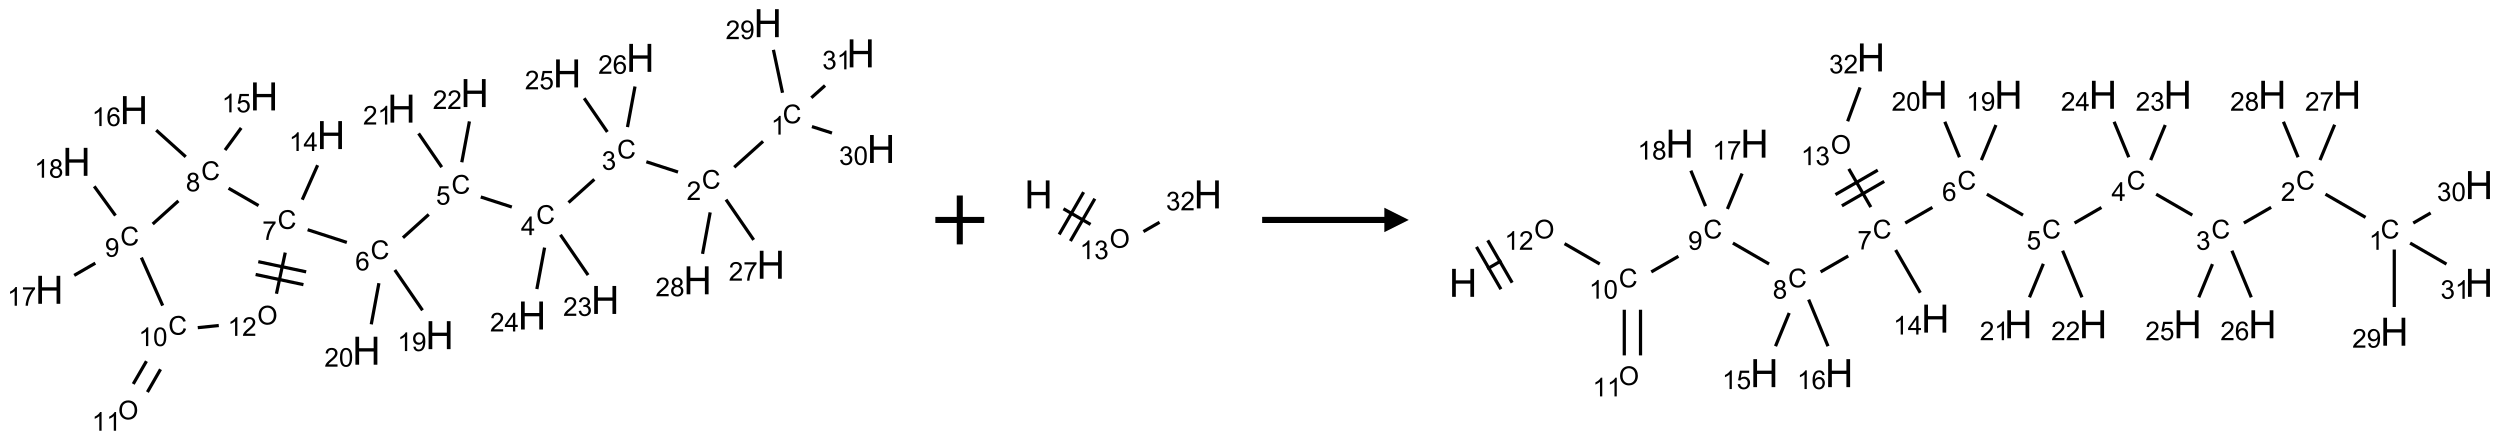 <?xml version="1.0" encoding="UTF-8"?>
<svg xmlns="http://www.w3.org/2000/svg" xmlns:xlink="http://www.w3.org/1999/xlink" width="1023" height="180" viewBox="0 0 1023 180">
<defs>
<g>
<g id="glyph-0-0">
<path d="M 1.332 0 L 1.332 -6.668 L 6.668 -6.668 L 6.668 0 Z M 1.5 -0.168 L 6.5 -0.168 L 6.5 -6.5 L 1.5 -6.5 Z M 1.5 -0.168 "/>
</g>
<g id="glyph-0-1">
<path d="M 6.27 -2.676 L 7.281 -2.422 C 7.07 -1.594 6.688 -0.961 6.137 -0.523 C 5.586 -0.086 4.914 0.129 4.121 0.129 C 3.297 0.129 2.629 -0.039 2.113 -0.371 C 1.598 -0.707 1.203 -1.191 0.934 -1.828 C 0.664 -2.465 0.531 -3.145 0.531 -3.875 C 0.531 -4.672 0.684 -5.363 0.988 -5.957 C 1.293 -6.547 1.723 -6.996 2.285 -7.305 C 2.844 -7.613 3.461 -7.766 4.137 -7.766 C 4.898 -7.766 5.543 -7.57 6.062 -7.184 C 6.582 -6.793 6.945 -6.246 7.152 -5.543 L 6.156 -5.309 C 5.98 -5.863 5.723 -6.266 5.387 -6.52 C 5.051 -6.773 4.625 -6.902 4.113 -6.902 C 3.527 -6.902 3.039 -6.762 2.645 -6.48 C 2.25 -6.199 1.973 -5.82 1.812 -5.348 C 1.652 -4.871 1.574 -4.383 1.574 -3.879 C 1.574 -3.23 1.668 -2.664 1.855 -2.18 C 2.047 -1.695 2.34 -1.332 2.738 -1.094 C 3.137 -0.855 3.57 -0.734 4.035 -0.734 C 4.602 -0.734 5.082 -0.898 5.473 -1.223 C 5.867 -1.551 6.133 -2.035 6.27 -2.676 Z M 6.27 -2.676 "/>
</g>
<g id="glyph-0-2">
<path d="M 3.973 0 L 3.035 0 L 3.035 -5.973 C 2.809 -5.758 2.516 -5.543 2.148 -5.328 C 1.781 -5.113 1.453 -4.953 1.16 -4.844 L 1.16 -5.75 C 1.684 -5.996 2.145 -6.297 2.535 -6.645 C 2.93 -6.996 3.207 -7.336 3.371 -7.668 L 3.973 -7.668 Z M 3.973 0 "/>
</g>
<g id="glyph-0-3">
<path d="M 5.371 -0.902 L 5.371 0 L 0.324 0 C 0.316 -0.227 0.352 -0.441 0.434 -0.652 C 0.562 -0.996 0.766 -1.332 1.051 -1.668 C 1.332 -2 1.742 -2.387 2.277 -2.824 C 3.105 -3.504 3.668 -4.043 3.957 -4.441 C 4.25 -4.84 4.395 -5.215 4.395 -5.566 C 4.395 -5.938 4.262 -6.254 3.996 -6.508 C 3.73 -6.762 3.387 -6.891 2.957 -6.891 C 2.508 -6.891 2.145 -6.754 1.875 -6.484 C 1.605 -6.215 1.469 -5.84 1.465 -5.359 L 0.5 -5.457 C 0.566 -6.176 0.812 -6.727 1.246 -7.102 C 1.676 -7.477 2.254 -7.668 2.98 -7.668 C 3.711 -7.668 4.293 -7.465 4.719 -7.059 C 5.145 -6.652 5.359 -6.148 5.359 -5.547 C 5.359 -5.242 5.297 -4.941 5.172 -4.645 C 5.047 -4.352 4.84 -4.039 4.551 -3.715 C 4.262 -3.387 3.777 -2.938 3.105 -2.371 C 2.543 -1.898 2.18 -1.578 2.02 -1.41 C 1.859 -1.242 1.73 -1.07 1.625 -0.902 Z M 5.371 -0.902 "/>
</g>
<g id="glyph-0-4">
<path d="M 0.449 -2.016 L 1.387 -2.141 C 1.492 -1.609 1.676 -1.227 1.934 -0.992 C 2.191 -0.758 2.508 -0.641 2.879 -0.641 C 3.32 -0.641 3.695 -0.793 3.996 -1.098 C 4.301 -1.402 4.453 -1.781 4.453 -2.234 C 4.453 -2.664 4.312 -3.02 4.031 -3.301 C 3.75 -3.578 3.391 -3.719 2.957 -3.719 C 2.781 -3.719 2.562 -3.684 2.297 -3.613 L 2.402 -4.438 C 2.465 -4.43 2.516 -4.426 2.551 -4.426 C 2.949 -4.426 3.312 -4.531 3.629 -4.738 C 3.949 -4.949 4.109 -5.27 4.109 -5.703 C 4.109 -6.047 3.992 -6.332 3.762 -6.559 C 3.527 -6.785 3.227 -6.895 2.859 -6.895 C 2.496 -6.895 2.191 -6.781 1.949 -6.551 C 1.707 -6.324 1.547 -5.98 1.48 -5.52 L 0.543 -5.688 C 0.656 -6.316 0.918 -6.805 1.324 -7.148 C 1.73 -7.492 2.234 -7.668 2.84 -7.668 C 3.254 -7.668 3.641 -7.578 3.988 -7.398 C 4.34 -7.219 4.609 -6.977 4.793 -6.668 C 4.98 -6.359 5.074 -6.031 5.074 -5.684 C 5.074 -5.352 4.984 -5.051 4.809 -4.781 C 4.629 -4.512 4.367 -4.297 4.02 -4.137 C 4.473 -4.031 4.824 -3.816 5.074 -3.488 C 5.324 -3.16 5.449 -2.75 5.449 -2.254 C 5.449 -1.59 5.203 -1.023 4.719 -0.559 C 4.234 -0.098 3.617 0.137 2.875 0.137 C 2.203 0.137 1.648 -0.062 1.207 -0.465 C 0.762 -0.863 0.512 -1.379 0.449 -2.016 Z M 0.449 -2.016 "/>
</g>
<g id="glyph-0-5">
<path d="M 3.449 0 L 3.449 -1.828 L 0.137 -1.828 L 0.137 -2.688 L 3.621 -7.637 L 4.387 -7.637 L 4.387 -2.688 L 5.418 -2.688 L 5.418 -1.828 L 4.387 -1.828 L 4.387 0 Z M 3.449 -2.688 L 3.449 -6.129 L 1.059 -2.688 Z M 3.449 -2.688 "/>
</g>
<g id="glyph-0-6">
<path d="M 0.441 -2 L 1.426 -2.082 C 1.5 -1.605 1.668 -1.242 1.934 -1.004 C 2.199 -0.762 2.52 -0.641 2.895 -0.641 C 3.348 -0.641 3.73 -0.812 4.043 -1.152 C 4.355 -1.492 4.512 -1.941 4.512 -2.504 C 4.512 -3.039 4.359 -3.461 4.059 -3.77 C 3.758 -4.078 3.367 -4.234 2.879 -4.234 C 2.578 -4.234 2.305 -4.164 2.062 -4.027 C 1.82 -3.891 1.629 -3.715 1.488 -3.496 L 0.609 -3.609 L 1.348 -7.531 L 5.145 -7.531 L 5.145 -6.637 L 2.098 -6.637 L 1.688 -4.582 C 2.145 -4.902 2.625 -5.062 3.129 -5.062 C 3.797 -5.062 4.359 -4.832 4.816 -4.371 C 5.277 -3.91 5.504 -3.312 5.504 -2.59 C 5.504 -1.898 5.305 -1.301 4.902 -0.797 C 4.41 -0.18 3.742 0.129 2.895 0.129 C 2.199 0.129 1.633 -0.062 1.195 -0.453 C 0.758 -0.844 0.504 -1.359 0.441 -2 Z M 0.441 -2 "/>
</g>
<g id="glyph-0-7">
<path d="M 5.309 -5.766 L 4.375 -5.691 C 4.293 -6.059 4.172 -6.328 4.02 -6.496 C 3.766 -6.762 3.453 -6.895 3.082 -6.895 C 2.785 -6.895 2.523 -6.812 2.297 -6.645 C 2 -6.43 1.77 -6.117 1.598 -5.703 C 1.43 -5.289 1.34 -4.703 1.332 -3.938 C 1.559 -4.281 1.836 -4.535 2.16 -4.703 C 2.488 -4.871 2.828 -4.953 3.188 -4.953 C 3.812 -4.953 4.344 -4.723 4.785 -4.262 C 5.223 -3.801 5.441 -3.207 5.441 -2.48 C 5.441 -2 5.34 -1.555 5.133 -1.145 C 4.926 -0.73 4.641 -0.418 4.281 -0.199 C 3.922 0.02 3.512 0.129 3.051 0.129 C 2.27 0.129 1.633 -0.156 1.141 -0.73 C 0.648 -1.305 0.402 -2.254 0.402 -3.574 C 0.402 -5.051 0.672 -6.121 1.219 -6.793 C 1.695 -7.375 2.336 -7.668 3.141 -7.668 C 3.742 -7.668 4.234 -7.5 4.617 -7.16 C 5 -6.824 5.23 -6.359 5.309 -5.766 Z M 1.48 -2.473 C 1.48 -2.152 1.547 -1.844 1.684 -1.547 C 1.82 -1.25 2.016 -1.027 2.262 -0.871 C 2.508 -0.719 2.766 -0.641 3.035 -0.641 C 3.434 -0.641 3.773 -0.801 4.059 -1.121 C 4.344 -1.441 4.484 -1.875 4.484 -2.422 C 4.484 -2.949 4.344 -3.367 4.062 -3.668 C 3.781 -3.973 3.426 -4.125 3 -4.125 C 2.578 -4.125 2.219 -3.973 1.922 -3.668 C 1.625 -3.363 1.48 -2.969 1.48 -2.473 Z M 1.48 -2.473 "/>
</g>
<g id="glyph-0-8">
<path d="M 0.504 -6.637 L 0.504 -7.535 L 5.449 -7.535 L 5.449 -6.809 C 4.961 -6.289 4.48 -5.602 4.004 -4.746 C 3.527 -3.887 3.156 -3.004 2.895 -2.098 C 2.707 -1.461 2.59 -0.762 2.535 0 L 1.574 0 C 1.582 -0.602 1.703 -1.328 1.926 -2.176 C 2.152 -3.027 2.477 -3.848 2.898 -4.637 C 3.32 -5.426 3.77 -6.094 4.246 -6.637 Z M 0.504 -6.637 "/>
</g>
<g id="glyph-0-9">
<path d="M 1.887 -4.141 C 1.496 -4.281 1.207 -4.484 1.02 -4.75 C 0.832 -5.016 0.738 -5.328 0.738 -5.699 C 0.738 -6.254 0.938 -6.719 1.34 -7.098 C 1.738 -7.477 2.27 -7.668 2.934 -7.668 C 3.598 -7.668 4.137 -7.473 4.543 -7.086 C 4.949 -6.699 5.152 -6.227 5.152 -5.672 C 5.152 -5.316 5.059 -5.008 4.871 -4.746 C 4.688 -4.484 4.406 -4.281 4.027 -4.141 C 4.496 -3.988 4.852 -3.742 5.098 -3.402 C 5.34 -3.062 5.465 -2.656 5.465 -2.184 C 5.465 -1.531 5.234 -0.98 4.77 -0.535 C 4.309 -0.09 3.703 0.129 2.949 0.129 C 2.195 0.129 1.586 -0.094 1.125 -0.539 C 0.664 -0.984 0.434 -1.543 0.434 -2.207 C 0.434 -2.703 0.559 -3.121 0.809 -3.457 C 1.062 -3.793 1.422 -4.02 1.887 -4.141 Z M 1.699 -5.73 C 1.699 -5.367 1.812 -5.074 2.047 -4.844 C 2.281 -4.613 2.582 -4.5 2.953 -4.5 C 3.312 -4.5 3.609 -4.613 3.84 -4.84 C 4.07 -5.066 4.188 -5.348 4.188 -5.676 C 4.188 -6.02 4.07 -6.309 3.832 -6.543 C 3.594 -6.777 3.297 -6.895 2.941 -6.895 C 2.586 -6.895 2.289 -6.781 2.051 -6.551 C 1.816 -6.324 1.699 -6.047 1.699 -5.73 Z M 1.395 -2.203 C 1.395 -1.938 1.461 -1.676 1.586 -1.426 C 1.711 -1.176 1.902 -0.984 2.152 -0.848 C 2.402 -0.711 2.672 -0.641 2.957 -0.641 C 3.406 -0.641 3.777 -0.785 4.066 -1.074 C 4.359 -1.363 4.504 -1.727 4.504 -2.172 C 4.504 -2.625 4.355 -2.996 4.055 -3.293 C 3.754 -3.586 3.379 -3.734 2.926 -3.734 C 2.484 -3.734 2.121 -3.59 1.832 -3.297 C 1.543 -3.004 1.395 -2.641 1.395 -2.203 Z M 1.395 -2.203 "/>
</g>
<g id="glyph-0-10">
<path d="M 0.582 -1.766 L 1.484 -1.848 C 1.562 -1.426 1.707 -1.117 1.922 -0.926 C 2.137 -0.734 2.414 -0.641 2.75 -0.641 C 3.039 -0.641 3.289 -0.707 3.508 -0.84 C 3.727 -0.973 3.902 -1.148 4.043 -1.367 C 4.18 -1.586 4.297 -1.887 4.391 -2.262 C 4.484 -2.637 4.531 -3.016 4.531 -3.406 C 4.531 -3.449 4.531 -3.512 4.527 -3.594 C 4.34 -3.297 4.082 -3.055 3.758 -2.867 C 3.434 -2.68 3.082 -2.59 2.703 -2.59 C 2.07 -2.59 1.535 -2.816 1.098 -3.277 C 0.66 -3.734 0.441 -4.34 0.441 -5.09 C 0.441 -5.863 0.672 -6.484 1.129 -6.957 C 1.586 -7.43 2.156 -7.668 2.844 -7.668 C 3.34 -7.668 3.793 -7.531 4.207 -7.266 C 4.617 -7 4.93 -6.617 5.145 -6.121 C 5.355 -5.629 5.465 -4.91 5.465 -3.973 C 5.465 -2.996 5.359 -2.223 5.145 -1.645 C 4.934 -1.066 4.617 -0.625 4.199 -0.324 C 3.781 -0.02 3.293 0.129 2.73 0.129 C 2.133 0.129 1.645 -0.035 1.266 -0.367 C 0.887 -0.699 0.66 -1.164 0.582 -1.766 Z M 4.422 -5.137 C 4.422 -5.676 4.277 -6.102 3.992 -6.418 C 3.707 -6.734 3.359 -6.891 2.957 -6.891 C 2.543 -6.891 2.18 -6.719 1.871 -6.379 C 1.562 -6.039 1.406 -5.598 1.406 -5.059 C 1.406 -4.57 1.555 -4.176 1.848 -3.871 C 2.141 -3.566 2.5 -3.418 2.934 -3.418 C 3.367 -3.418 3.723 -3.57 4.004 -3.871 C 4.281 -4.176 4.422 -4.598 4.422 -5.137 Z M 4.422 -5.137 "/>
</g>
<g id="glyph-0-11">
<path d="M 0.441 -3.766 C 0.441 -4.668 0.535 -5.395 0.723 -5.945 C 0.906 -6.496 1.184 -6.922 1.551 -7.219 C 1.918 -7.516 2.375 -7.668 2.934 -7.668 C 3.344 -7.668 3.703 -7.586 4.012 -7.418 C 4.32 -7.254 4.574 -7.016 4.777 -6.707 C 4.977 -6.395 5.137 -6.016 5.25 -5.57 C 5.363 -5.125 5.422 -4.523 5.422 -3.766 C 5.422 -2.871 5.328 -2.148 5.145 -1.598 C 4.961 -1.047 4.688 -0.621 4.32 -0.32 C 3.953 -0.02 3.492 0.129 2.934 0.129 C 2.195 0.129 1.617 -0.133 1.199 -0.66 C 0.695 -1.297 0.441 -2.332 0.441 -3.766 Z M 1.406 -3.766 C 1.406 -2.512 1.555 -1.68 1.848 -1.262 C 2.141 -0.848 2.5 -0.641 2.934 -0.641 C 3.363 -0.641 3.727 -0.848 4.02 -1.266 C 4.312 -1.684 4.457 -2.516 4.457 -3.766 C 4.457 -5.023 4.312 -5.859 4.02 -6.27 C 3.727 -6.684 3.359 -6.891 2.922 -6.891 C 2.492 -6.891 2.148 -6.707 1.891 -6.344 C 1.566 -5.879 1.406 -5.02 1.406 -3.766 Z M 1.406 -3.766 "/>
</g>
<g id="glyph-0-12">
<path d="M 0.516 -3.719 C 0.516 -4.984 0.855 -5.977 1.535 -6.695 C 2.215 -7.414 3.094 -7.77 4.172 -7.77 C 4.875 -7.77 5.512 -7.602 6.078 -7.266 C 6.645 -6.93 7.074 -6.461 7.371 -5.855 C 7.668 -5.254 7.816 -4.57 7.816 -3.809 C 7.816 -3.035 7.66 -2.34 7.348 -1.73 C 7.035 -1.117 6.594 -0.656 6.02 -0.34 C 5.449 -0.027 4.828 0.129 4.168 0.129 C 3.449 0.129 2.805 -0.043 2.238 -0.391 C 1.672 -0.738 1.246 -1.211 0.953 -1.812 C 0.66 -2.414 0.516 -3.047 0.516 -3.719 Z M 1.559 -3.703 C 1.559 -2.781 1.805 -2.059 2.301 -1.527 C 2.793 -1 3.414 -0.734 4.16 -0.734 C 4.922 -0.734 5.547 -1 6.039 -1.535 C 6.531 -2.07 6.777 -2.828 6.777 -3.812 C 6.777 -4.434 6.672 -4.977 6.461 -5.441 C 6.25 -5.902 5.945 -6.262 5.539 -6.52 C 5.133 -6.773 4.68 -6.902 4.176 -6.902 C 3.461 -6.902 2.848 -6.656 2.332 -6.164 C 1.816 -5.672 1.559 -4.852 1.559 -3.703 Z M 1.559 -3.703 "/>
</g>
<g id="glyph-1-0">
<path d="M 2 0 L 2 -10 L 10 -10 L 10 0 Z M 2.25 -0.25 L 9.75 -0.25 L 9.75 -9.75 L 2.25 -9.75 Z M 2.25 -0.25 "/>
</g>
<g id="glyph-1-1">
<path d="M 1.281 0 L 1.281 -11.453 L 2.797 -11.453 L 2.797 -6.75 L 8.75 -6.75 L 8.75 -11.453 L 10.266 -11.453 L 10.266 0 L 8.75 0 L 8.75 -5.398 L 2.797 -5.398 L 2.797 0 Z M 1.281 0 "/>
</g>
</g>
</defs>
<path fill="none" stroke-width="0.033" stroke-linecap="butt" stroke-linejoin="miter" stroke="rgb(0%, 0%, 0%)" stroke-opacity="1" stroke-miterlimit="10" d="M 7.302 1.209 L 7.007 1.474 " transform="matrix(40, 0, 0, 40, 20.164, 9.479)"/>
<path fill="none" stroke-width="0.033" stroke-linecap="butt" stroke-linejoin="miter" stroke="rgb(0%, 0%, 0%)" stroke-opacity="1" stroke-miterlimit="10" d="M 6.432 1.523 L 6.108 1.418 " transform="matrix(40, 0, 0, 40, 20.164, 9.479)"/>
<path fill="none" stroke-width="0.033" stroke-linecap="butt" stroke-linejoin="miter" stroke="rgb(0%, 0%, 0%)" stroke-opacity="1" stroke-miterlimit="10" d="M 5.576 1.598 L 5.312 1.835 " transform="matrix(40, 0, 0, 40, 20.164, 9.479)"/>
<path fill="none" stroke-width="0.033" stroke-linecap="butt" stroke-linejoin="miter" stroke="rgb(0%, 0%, 0%)" stroke-opacity="1" stroke-miterlimit="10" d="M 4.732 1.881 L 4.414 1.778 " transform="matrix(40, 0, 0, 40, 20.164, 9.479)"/>
<path fill="none" stroke-width="0.033" stroke-linecap="butt" stroke-linejoin="miter" stroke="rgb(0%, 0%, 0%)" stroke-opacity="1" stroke-miterlimit="10" d="M 3.882 1.957 L 3.618 2.195 " transform="matrix(40, 0, 0, 40, 20.164, 9.479)"/>
<path fill="none" stroke-width="0.033" stroke-linecap="butt" stroke-linejoin="miter" stroke="rgb(0%, 0%, 0%)" stroke-opacity="1" stroke-miterlimit="10" d="M 3.044 2.243 L 2.643 2.113 " transform="matrix(40, 0, 0, 40, 20.164, 9.479)"/>
<path fill="none" stroke-width="0.033" stroke-linecap="butt" stroke-linejoin="miter" stroke="rgb(0%, 0%, 0%)" stroke-opacity="1" stroke-miterlimit="10" d="M 2.588 1.806 L 2.745 1.453 " transform="matrix(40, 0, 0, 40, 20.164, 9.479)"/>
<path fill="none" stroke-width="0.033" stroke-linecap="butt" stroke-linejoin="miter" stroke="rgb(0%, 0%, 0%)" stroke-opacity="1" stroke-miterlimit="10" d="M 2.141 1.866 L 1.834 1.689 " transform="matrix(40, 0, 0, 40, 20.164, 9.479)"/>
<path fill="none" stroke-width="0.033" stroke-linecap="butt" stroke-linejoin="miter" stroke="rgb(0%, 0%, 0%)" stroke-opacity="1" stroke-miterlimit="10" d="M 1.798 1.298 L 1.963 1.072 " transform="matrix(40, 0, 0, 40, 20.164, 9.479)"/>
<path fill="none" stroke-width="0.033" stroke-linecap="butt" stroke-linejoin="miter" stroke="rgb(0%, 0%, 0%)" stroke-opacity="1" stroke-miterlimit="10" d="M 1.396 1.367 L 1.094 1.095 " transform="matrix(40, 0, 0, 40, 20.164, 9.479)"/>
<path fill="none" stroke-width="0.033" stroke-linecap="butt" stroke-linejoin="miter" stroke="rgb(0%, 0%, 0%)" stroke-opacity="1" stroke-miterlimit="10" d="M 1.321 1.818 L 1.058 2.055 " transform="matrix(40, 0, 0, 40, 20.164, 9.479)"/>
<path fill="none" stroke-width="0.033" stroke-linecap="butt" stroke-linejoin="miter" stroke="rgb(0%, 0%, 0%)" stroke-opacity="1" stroke-miterlimit="10" d="M 0.471 2.455 L 0.255 2.58 " transform="matrix(40, 0, 0, 40, 20.164, 9.479)"/>
<path fill="none" stroke-width="0.033" stroke-linecap="butt" stroke-linejoin="miter" stroke="rgb(0%, 0%, 0%)" stroke-opacity="1" stroke-miterlimit="10" d="M 0.677 1.968 L 0.46 1.669 " transform="matrix(40, 0, 0, 40, 20.164, 9.479)"/>
<path fill="none" stroke-width="0.033" stroke-linecap="butt" stroke-linejoin="miter" stroke="rgb(0%, 0%, 0%)" stroke-opacity="1" stroke-miterlimit="10" d="M 0.942 2.398 L 1.16 2.889 " transform="matrix(40, 0, 0, 40, 20.164, 9.479)"/>
<path fill="none" stroke-width="0.033" stroke-linecap="butt" stroke-linejoin="miter" stroke="rgb(0%, 0%, 0%)" stroke-opacity="1" stroke-miterlimit="10" d="M 0.994 3.458 L 0.859 3.691 " transform="matrix(40, 0, 0, 40, 20.164, 9.479)"/>
<path fill="none" stroke-width="0.033" stroke-linecap="butt" stroke-linejoin="miter" stroke="rgb(0%, 0%, 0%)" stroke-opacity="1" stroke-miterlimit="10" d="M 1.138 3.541 L 1.004 3.774 " transform="matrix(40, 0, 0, 40, 20.164, 9.479)"/>
<path fill="none" stroke-width="0.033" stroke-linecap="butt" stroke-linejoin="miter" stroke="rgb(0%, 0%, 0%)" stroke-opacity="1" stroke-miterlimit="10" d="M 1.519 3.115 L 1.734 3.093 " transform="matrix(40, 0, 0, 40, 20.164, 9.479)"/>
<path fill="none" stroke-width="0.033" stroke-linecap="butt" stroke-linejoin="miter" stroke="rgb(0%, 0%, 0%)" stroke-opacity="1" stroke-miterlimit="10" d="M 2.324 2.768 L 2.414 2.347 " transform="matrix(40, 0, 0, 40, 20.164, 9.479)"/>
<path fill="none" stroke-width="0.033" stroke-linecap="butt" stroke-linejoin="miter" stroke="rgb(0%, 0%, 0%)" stroke-opacity="1" stroke-miterlimit="10" d="M 2.628 2.544 L 2.138 2.44 " transform="matrix(40, 0, 0, 40, 20.164, 9.479)"/>
<path fill="none" stroke-width="0.033" stroke-linecap="butt" stroke-linejoin="miter" stroke="rgb(0%, 0%, 0%)" stroke-opacity="1" stroke-miterlimit="10" d="M 2.6 2.675 L 2.111 2.571 " transform="matrix(40, 0, 0, 40, 20.164, 9.479)"/>
<path fill="none" stroke-width="0.033" stroke-linecap="butt" stroke-linejoin="miter" stroke="rgb(0%, 0%, 0%)" stroke-opacity="1" stroke-miterlimit="10" d="M 3.535 2.525 L 3.818 2.937 " transform="matrix(40, 0, 0, 40, 20.164, 9.479)"/>
<path fill="none" stroke-width="0.033" stroke-linecap="butt" stroke-linejoin="miter" stroke="rgb(0%, 0%, 0%)" stroke-opacity="1" stroke-miterlimit="10" d="M 3.372 2.66 L 3.294 3.081 " transform="matrix(40, 0, 0, 40, 20.164, 9.479)"/>
<path fill="none" stroke-width="0.033" stroke-linecap="butt" stroke-linejoin="miter" stroke="rgb(0%, 0%, 0%)" stroke-opacity="1" stroke-miterlimit="10" d="M 4.015 1.473 L 3.778 1.128 " transform="matrix(40, 0, 0, 40, 20.164, 9.479)"/>
<path fill="none" stroke-width="0.033" stroke-linecap="butt" stroke-linejoin="miter" stroke="rgb(0%, 0%, 0%)" stroke-opacity="1" stroke-miterlimit="10" d="M 4.22 1.423 L 4.298 1.005 " transform="matrix(40, 0, 0, 40, 20.164, 9.479)"/>
<path fill="none" stroke-width="0.033" stroke-linecap="butt" stroke-linejoin="miter" stroke="rgb(0%, 0%, 0%)" stroke-opacity="1" stroke-miterlimit="10" d="M 5.229 2.165 L 5.512 2.577 " transform="matrix(40, 0, 0, 40, 20.164, 9.479)"/>
<path fill="none" stroke-width="0.033" stroke-linecap="butt" stroke-linejoin="miter" stroke="rgb(0%, 0%, 0%)" stroke-opacity="1" stroke-miterlimit="10" d="M 5.067 2.296 L 4.988 2.72 " transform="matrix(40, 0, 0, 40, 20.164, 9.479)"/>
<path fill="none" stroke-width="0.033" stroke-linecap="butt" stroke-linejoin="miter" stroke="rgb(0%, 0%, 0%)" stroke-opacity="1" stroke-miterlimit="10" d="M 5.709 1.113 L 5.472 0.768 " transform="matrix(40, 0, 0, 40, 20.164, 9.479)"/>
<path fill="none" stroke-width="0.033" stroke-linecap="butt" stroke-linejoin="miter" stroke="rgb(0%, 0%, 0%)" stroke-opacity="1" stroke-miterlimit="10" d="M 5.915 1.063 L 5.992 0.648 " transform="matrix(40, 0, 0, 40, 20.164, 9.479)"/>
<path fill="none" stroke-width="0.033" stroke-linecap="butt" stroke-linejoin="miter" stroke="rgb(0%, 0%, 0%)" stroke-opacity="1" stroke-miterlimit="10" d="M 6.923 1.805 L 7.206 2.217 " transform="matrix(40, 0, 0, 40, 20.164, 9.479)"/>
<path fill="none" stroke-width="0.033" stroke-linecap="butt" stroke-linejoin="miter" stroke="rgb(0%, 0%, 0%)" stroke-opacity="1" stroke-miterlimit="10" d="M 6.761 1.936 L 6.683 2.36 " transform="matrix(40, 0, 0, 40, 20.164, 9.479)"/>
<path fill="none" stroke-width="0.033" stroke-linecap="butt" stroke-linejoin="miter" stroke="rgb(0%, 0%, 0%)" stroke-opacity="1" stroke-miterlimit="10" d="M 7.501 0.712 L 7.408 0.273 " transform="matrix(40, 0, 0, 40, 20.164, 9.479)"/>
<path fill="none" stroke-width="0.033" stroke-linecap="butt" stroke-linejoin="miter" stroke="rgb(0%, 0%, 0%)" stroke-opacity="1" stroke-miterlimit="10" d="M 7.802 1.058 L 8.007 1.124 " transform="matrix(40, 0, 0, 40, 20.164, 9.479)"/>
<path fill="none" stroke-width="0.033" stroke-linecap="butt" stroke-linejoin="miter" stroke="rgb(0%, 0%, 0%)" stroke-opacity="1" stroke-miterlimit="10" d="M 7.796 0.763 L 7.936 0.638 " transform="matrix(40, 0, 0, 40, 20.164, 9.479)"/>
<g fill="rgb(0%, 0%, 0%)" fill-opacity="1">
<use xlink:href="#glyph-0-1" x="320.258" y="50.449"/>
</g>
<g fill="rgb(0%, 0%, 0%)" fill-opacity="1">
<use xlink:href="#glyph-0-2" x="315.48" y="55.086"/>
</g>
<g fill="rgb(0%, 0%, 0%)" fill-opacity="1">
<use xlink:href="#glyph-0-1" x="287.156" y="77.215"/>
</g>
<g fill="rgb(0%, 0%, 0%)" fill-opacity="1">
<use xlink:href="#glyph-0-3" x="280.984" y="81.852"/>
</g>
<g fill="rgb(0%, 0%, 0%)" fill-opacity="1">
<use xlink:href="#glyph-0-1" x="252.492" y="64.855"/>
</g>
<g fill="rgb(0%, 0%, 0%)" fill-opacity="1">
<use xlink:href="#glyph-0-4" x="246.238" y="69.488"/>
</g>
<g fill="rgb(0%, 0%, 0%)" fill-opacity="1">
<use xlink:href="#glyph-0-1" x="219.391" y="91.617"/>
</g>
<g fill="rgb(0%, 0%, 0%)" fill-opacity="1">
<use xlink:href="#glyph-0-5" x="213.168" y="96.223"/>
</g>
<g fill="rgb(0%, 0%, 0%)" fill-opacity="1">
<use xlink:href="#glyph-0-1" x="184.723" y="79.258"/>
</g>
<g fill="rgb(0%, 0%, 0%)" fill-opacity="1">
<use xlink:href="#glyph-0-6" x="178.414" y="83.762"/>
</g>
<g fill="rgb(0%, 0%, 0%)" fill-opacity="1">
<use xlink:href="#glyph-0-1" x="151.621" y="106.023"/>
</g>
<g fill="rgb(0%, 0%, 0%)" fill-opacity="1">
<use xlink:href="#glyph-0-7" x="145.375" y="110.66"/>
</g>
<g fill="rgb(0%, 0%, 0%)" fill-opacity="1">
<use xlink:href="#glyph-0-1" x="113.578" y="93.664"/>
</g>
<g fill="rgb(0%, 0%, 0%)" fill-opacity="1">
<use xlink:href="#glyph-0-8" x="107.328" y="98.168"/>
</g>
<g fill="rgb(0%, 0%, 0%)" fill-opacity="1">
<use xlink:href="#glyph-1-1" x="129.668" y="61.004"/>
</g>
<g fill="rgb(0%, 0%, 0%)" fill-opacity="1">
<use xlink:href="#glyph-0-2" x="118.266" y="61.797"/>
<use xlink:href="#glyph-0-5" x="124.198" y="61.797"/>
</g>
<g fill="rgb(0%, 0%, 0%)" fill-opacity="1">
<use xlink:href="#glyph-0-1" x="82.312" y="73.664"/>
</g>
<g fill="rgb(0%, 0%, 0%)" fill-opacity="1">
<use xlink:href="#glyph-0-9" x="76.047" y="78.297"/>
</g>
<g fill="rgb(0%, 0%, 0%)" fill-opacity="1">
<use xlink:href="#glyph-1-1" x="102.27" y="45.184"/>
</g>
<g fill="rgb(0%, 0%, 0%)" fill-opacity="1">
<use xlink:href="#glyph-0-2" x="90.777" y="45.977"/>
<use xlink:href="#glyph-0-6" x="96.71" y="45.977"/>
</g>
<g fill="rgb(0%, 0%, 0%)" fill-opacity="1">
<use xlink:href="#glyph-1-1" x="49.031" y="50.781"/>
</g>
<g fill="rgb(0%, 0%, 0%)" fill-opacity="1">
<use xlink:href="#glyph-0-2" x="37.602" y="51.574"/>
<use xlink:href="#glyph-0-7" x="43.534" y="51.574"/>
</g>
<g fill="rgb(0%, 0%, 0%)" fill-opacity="1">
<use xlink:href="#glyph-0-1" x="49.211" y="100.43"/>
</g>
<g fill="rgb(0%, 0%, 0%)" fill-opacity="1">
<use xlink:href="#glyph-0-10" x="42.945" y="105.062"/>
</g>
<g fill="rgb(0%, 0%, 0%)" fill-opacity="1">
<use xlink:href="#glyph-1-1" x="14.391" y="124.312"/>
</g>
<g fill="rgb(0%, 0%, 0%)" fill-opacity="1">
<use xlink:href="#glyph-0-2" x="2.957" y="125.102"/>
<use xlink:href="#glyph-0-8" x="8.889" y="125.102"/>
</g>
<g fill="rgb(0%, 0%, 0%)" fill-opacity="1">
<use xlink:href="#glyph-1-1" x="25.52" y="71.949"/>
</g>
<g fill="rgb(0%, 0%, 0%)" fill-opacity="1">
<use xlink:href="#glyph-0-2" x="14.07" y="72.742"/>
<use xlink:href="#glyph-0-9" x="20.003" y="72.742"/>
</g>
<g fill="rgb(0%, 0%, 0%)" fill-opacity="1">
<use xlink:href="#glyph-0-1" x="68.855" y="136.969"/>
</g>
<g fill="rgb(0%, 0%, 0%)" fill-opacity="1">
<use xlink:href="#glyph-0-2" x="56.699" y="141.605"/>
<use xlink:href="#glyph-0-11" x="62.632" y="141.605"/>
</g>
<g fill="rgb(0%, 0%, 0%)" fill-opacity="1">
<use xlink:href="#glyph-0-12" x="48.32" y="171.613"/>
</g>
<g fill="rgb(0%, 0%, 0%)" fill-opacity="1">
<use xlink:href="#glyph-0-2" x="37.594" y="176.246"/>
<use xlink:href="#glyph-0-2" x="43.526" y="176.246"/>
</g>
<g fill="rgb(0%, 0%, 0%)" fill-opacity="1">
<use xlink:href="#glyph-0-12" x="105.277" y="132.793"/>
</g>
<g fill="rgb(0%, 0%, 0%)" fill-opacity="1">
<use xlink:href="#glyph-0-2" x="93.156" y="137.426"/>
<use xlink:href="#glyph-0-3" x="99.089" y="137.426"/>
</g>
<g fill="rgb(0%, 0%, 0%)" fill-opacity="1">
<use xlink:href="#glyph-1-1" x="174.098" y="142.871"/>
</g>
<g fill="rgb(0%, 0%, 0%)" fill-opacity="1">
<use xlink:href="#glyph-0-2" x="162.648" y="143.664"/>
<use xlink:href="#glyph-0-10" x="168.581" y="143.664"/>
</g>
<g fill="rgb(0%, 0%, 0%)" fill-opacity="1">
<use xlink:href="#glyph-1-1" x="144.152" y="149.238"/>
</g>
<g fill="rgb(0%, 0%, 0%)" fill-opacity="1">
<use xlink:href="#glyph-0-3" x="132.746" y="150.027"/>
<use xlink:href="#glyph-0-11" x="138.678" y="150.027"/>
</g>
<g fill="rgb(0%, 0%, 0%)" fill-opacity="1">
<use xlink:href="#glyph-1-1" x="158.512" y="50.176"/>
</g>
<g fill="rgb(0%, 0%, 0%)" fill-opacity="1">
<use xlink:href="#glyph-0-3" x="148.555" y="50.969"/>
<use xlink:href="#glyph-0-2" x="154.487" y="50.969"/>
</g>
<g fill="rgb(0%, 0%, 0%)" fill-opacity="1">
<use xlink:href="#glyph-1-1" x="188.457" y="43.812"/>
</g>
<g fill="rgb(0%, 0%, 0%)" fill-opacity="1">
<use xlink:href="#glyph-0-3" x="177.102" y="44.602"/>
<use xlink:href="#glyph-0-3" x="183.034" y="44.602"/>
</g>
<g fill="rgb(0%, 0%, 0%)" fill-opacity="1">
<use xlink:href="#glyph-1-1" x="241.867" y="128.465"/>
</g>
<g fill="rgb(0%, 0%, 0%)" fill-opacity="1">
<use xlink:href="#glyph-0-3" x="230.434" y="129.258"/>
<use xlink:href="#glyph-0-4" x="236.366" y="129.258"/>
</g>
<g fill="rgb(0%, 0%, 0%)" fill-opacity="1">
<use xlink:href="#glyph-1-1" x="211.922" y="134.832"/>
</g>
<g fill="rgb(0%, 0%, 0%)" fill-opacity="1">
<use xlink:href="#glyph-0-3" x="200.52" y="135.625"/>
<use xlink:href="#glyph-0-5" x="206.452" y="135.625"/>
</g>
<g fill="rgb(0%, 0%, 0%)" fill-opacity="1">
<use xlink:href="#glyph-1-1" x="226.281" y="35.77"/>
</g>
<g fill="rgb(0%, 0%, 0%)" fill-opacity="1">
<use xlink:href="#glyph-0-3" x="214.789" y="36.562"/>
<use xlink:href="#glyph-0-6" x="220.721" y="36.562"/>
</g>
<g fill="rgb(0%, 0%, 0%)" fill-opacity="1">
<use xlink:href="#glyph-1-1" x="256.227" y="29.406"/>
</g>
<g fill="rgb(0%, 0%, 0%)" fill-opacity="1">
<use xlink:href="#glyph-0-3" x="244.797" y="30.199"/>
<use xlink:href="#glyph-0-7" x="250.729" y="30.199"/>
</g>
<g fill="rgb(0%, 0%, 0%)" fill-opacity="1">
<use xlink:href="#glyph-1-1" x="309.633" y="114.062"/>
</g>
<g fill="rgb(0%, 0%, 0%)" fill-opacity="1">
<use xlink:href="#glyph-0-3" x="298.203" y="114.855"/>
<use xlink:href="#glyph-0-8" x="304.135" y="114.855"/>
</g>
<g fill="rgb(0%, 0%, 0%)" fill-opacity="1">
<use xlink:href="#glyph-1-1" x="279.688" y="120.426"/>
</g>
<g fill="rgb(0%, 0%, 0%)" fill-opacity="1">
<use xlink:href="#glyph-0-3" x="268.242" y="121.219"/>
<use xlink:href="#glyph-0-9" x="274.174" y="121.219"/>
</g>
<g fill="rgb(0%, 0%, 0%)" fill-opacity="1">
<use xlink:href="#glyph-1-1" x="308.387" y="15.207"/>
</g>
<g fill="rgb(0%, 0%, 0%)" fill-opacity="1">
<use xlink:href="#glyph-0-3" x="296.938" y="16"/>
<use xlink:href="#glyph-0-10" x="302.87" y="16"/>
</g>
<g fill="rgb(0%, 0%, 0%)" fill-opacity="1">
<use xlink:href="#glyph-1-1" x="354.746" y="66.691"/>
</g>
<g fill="rgb(0%, 0%, 0%)" fill-opacity="1">
<use xlink:href="#glyph-0-4" x="343.34" y="67.484"/>
<use xlink:href="#glyph-0-11" x="349.272" y="67.484"/>
</g>
<g fill="rgb(0%, 0%, 0%)" fill-opacity="1">
<use xlink:href="#glyph-1-1" x="346.43" y="27.566"/>
</g>
<g fill="rgb(0%, 0%, 0%)" fill-opacity="1">
<use xlink:href="#glyph-0-4" x="336.469" y="28.359"/>
<use xlink:href="#glyph-0-2" x="342.401" y="28.359"/>
</g>
<path fill="none" stroke-width="0.062" stroke-linecap="butt" stroke-linejoin="miter" stroke="rgb(0%, 0%, 0%)" stroke-opacity="1" stroke-miterlimit="10" d="M 0 0 L 0.5 0 M 0.25 -0.25 L 0.25 0.25 " transform="matrix(40, 0, 0, 40, 382.742, 90)"/>
<path fill="none" stroke-width="0.033" stroke-linecap="butt" stroke-linejoin="miter" stroke="rgb(0%, 0%, 0%)" stroke-opacity="1" stroke-miterlimit="10" d="M 0.255 0.147 L 0.532 0.307 " transform="matrix(40, 0, 0, 40, 424.969, 79.555)"/>
<path fill="none" stroke-width="0.033" stroke-linecap="butt" stroke-linejoin="miter" stroke="rgb(0%, 0%, 0%)" stroke-opacity="1" stroke-miterlimit="10" d="M 0.326 0.477 L 0.576 0.044 " transform="matrix(40, 0, 0, 40, 424.969, 79.555)"/>
<path fill="none" stroke-width="0.033" stroke-linecap="butt" stroke-linejoin="miter" stroke="rgb(0%, 0%, 0%)" stroke-opacity="1" stroke-miterlimit="10" d="M 0.211 0.41 L 0.461 -0.023 " transform="matrix(40, 0, 0, 40, 424.969, 79.555)"/>
<path fill="none" stroke-width="0.033" stroke-linecap="butt" stroke-linejoin="miter" stroke="rgb(0%, 0%, 0%)" stroke-opacity="1" stroke-miterlimit="10" d="M 1.073 0.38 L 1.238 0.285 " transform="matrix(40, 0, 0, 40, 424.969, 79.555)"/>
<g fill="rgb(0%, 0%, 0%)" fill-opacity="1">
<use xlink:href="#glyph-1-1" x="419.195" y="85.281"/>
</g>
<g fill="rgb(0%, 0%, 0%)" fill-opacity="1">
<use xlink:href="#glyph-0-12" x="454.031" y="101.402"/>
</g>
<g fill="rgb(0%, 0%, 0%)" fill-opacity="1">
<use xlink:href="#glyph-0-2" x="441.832" y="106.035"/>
<use xlink:href="#glyph-0-4" x="447.764" y="106.035"/>
</g>
<g fill="rgb(0%, 0%, 0%)" fill-opacity="1">
<use xlink:href="#glyph-1-1" x="488.477" y="85.281"/>
</g>
<g fill="rgb(0%, 0%, 0%)" fill-opacity="1">
<use xlink:href="#glyph-0-4" x="477.121" y="86.074"/>
<use xlink:href="#glyph-0-3" x="483.053" y="86.074"/>
</g>
<path fill-rule="nonzero" fill="rgb(0%, 0%, 0%)" fill-opacity="1" d="M 516.473 91.25 L 566.473 91.25 L 566.473 95 L 576.473 90 L 566.473 85 L 566.473 88.75 L 516.473 88.75 "/>
<path fill="none" stroke-width="0.033" stroke-linecap="butt" stroke-linejoin="miter" stroke="rgb(0%, 0%, 0%)" stroke-opacity="1" stroke-miterlimit="10" d="M 0.247 2.163 L 0.392 2.079 " transform="matrix(40, 0, 0, 40, 598.699, 23.508)"/>
<path fill="none" stroke-width="0.033" stroke-linecap="butt" stroke-linejoin="miter" stroke="rgb(0%, 0%, 0%)" stroke-opacity="1" stroke-miterlimit="10" d="M 0.502 2.304 L 0.252 1.871 " transform="matrix(40, 0, 0, 40, 598.699, 23.508)"/>
<path fill="none" stroke-width="0.033" stroke-linecap="butt" stroke-linejoin="miter" stroke="rgb(0%, 0%, 0%)" stroke-opacity="1" stroke-miterlimit="10" d="M 0.387 2.371 L 0.137 1.938 " transform="matrix(40, 0, 0, 40, 598.699, 23.508)"/>
<path fill="none" stroke-width="0.033" stroke-linecap="butt" stroke-linejoin="miter" stroke="rgb(0%, 0%, 0%)" stroke-opacity="1" stroke-miterlimit="10" d="M 1.038 1.905 L 1.398 2.113 " transform="matrix(40, 0, 0, 40, 598.699, 23.508)"/>
<path fill="none" stroke-width="0.033" stroke-linecap="butt" stroke-linejoin="miter" stroke="rgb(0%, 0%, 0%)" stroke-opacity="1" stroke-miterlimit="10" d="M 1.925 2.194 L 2.203 2.034 " transform="matrix(40, 0, 0, 40, 598.699, 23.508)"/>
<path fill="none" stroke-width="0.033" stroke-linecap="butt" stroke-linejoin="miter" stroke="rgb(0%, 0%, 0%)" stroke-opacity="1" stroke-miterlimit="10" d="M 2.76 1.899 L 3.13 2.113 " transform="matrix(40, 0, 0, 40, 598.699, 23.508)"/>
<path fill="none" stroke-width="0.033" stroke-linecap="butt" stroke-linejoin="miter" stroke="rgb(0%, 0%, 0%)" stroke-opacity="1" stroke-miterlimit="10" d="M 3.657 2.194 L 3.94 2.031 " transform="matrix(40, 0, 0, 40, 598.699, 23.508)"/>
<path fill="none" stroke-width="0.033" stroke-linecap="butt" stroke-linejoin="miter" stroke="rgb(0%, 0%, 0%)" stroke-opacity="1" stroke-miterlimit="10" d="M 4.523 1.694 L 4.801 1.534 " transform="matrix(40, 0, 0, 40, 598.699, 23.508)"/>
<path fill="none" stroke-width="0.033" stroke-linecap="butt" stroke-linejoin="miter" stroke="rgb(0%, 0%, 0%)" stroke-opacity="1" stroke-miterlimit="10" d="M 5.358 1.399 L 5.728 1.613 " transform="matrix(40, 0, 0, 40, 598.699, 23.508)"/>
<path fill="none" stroke-width="0.033" stroke-linecap="butt" stroke-linejoin="miter" stroke="rgb(0%, 0%, 0%)" stroke-opacity="1" stroke-miterlimit="10" d="M 6.255 1.694 L 6.53 1.535 " transform="matrix(40, 0, 0, 40, 598.699, 23.508)"/>
<path fill="none" stroke-width="0.033" stroke-linecap="butt" stroke-linejoin="miter" stroke="rgb(0%, 0%, 0%)" stroke-opacity="1" stroke-miterlimit="10" d="M 7.09 1.399 L 7.46 1.613 " transform="matrix(40, 0, 0, 40, 598.699, 23.508)"/>
<path fill="none" stroke-width="0.033" stroke-linecap="butt" stroke-linejoin="miter" stroke="rgb(0%, 0%, 0%)" stroke-opacity="1" stroke-miterlimit="10" d="M 7.987 1.694 L 8.266 1.533 " transform="matrix(40, 0, 0, 40, 598.699, 23.508)"/>
<path fill="none" stroke-width="0.033" stroke-linecap="butt" stroke-linejoin="miter" stroke="rgb(0%, 0%, 0%)" stroke-opacity="1" stroke-miterlimit="10" d="M 8.822 1.399 L 9.232 1.636 " transform="matrix(40, 0, 0, 40, 598.699, 23.508)"/>
<path fill="none" stroke-width="0.033" stroke-linecap="butt" stroke-linejoin="miter" stroke="rgb(0%, 0%, 0%)" stroke-opacity="1" stroke-miterlimit="10" d="M 9.526 1.965 L 9.526 2.553 " transform="matrix(40, 0, 0, 40, 598.699, 23.508)"/>
<path fill="none" stroke-width="0.033" stroke-linecap="butt" stroke-linejoin="miter" stroke="rgb(0%, 0%, 0%)" stroke-opacity="1" stroke-miterlimit="10" d="M 9.72 1.694 L 9.898 1.591 " transform="matrix(40, 0, 0, 40, 598.699, 23.508)"/>
<path fill="none" stroke-width="0.033" stroke-linecap="butt" stroke-linejoin="miter" stroke="rgb(0%, 0%, 0%)" stroke-opacity="1" stroke-miterlimit="10" d="M 9.688 1.899 L 10.06 2.114 " transform="matrix(40, 0, 0, 40, 598.699, 23.508)"/>
<path fill="none" stroke-width="0.033" stroke-linecap="butt" stroke-linejoin="miter" stroke="rgb(0%, 0%, 0%)" stroke-opacity="1" stroke-miterlimit="10" d="M 8.766 1.05 L 8.916 0.688 " transform="matrix(40, 0, 0, 40, 598.699, 23.508)"/>
<path fill="none" stroke-width="0.033" stroke-linecap="butt" stroke-linejoin="miter" stroke="rgb(0%, 0%, 0%)" stroke-opacity="1" stroke-miterlimit="10" d="M 8.542 1.021 L 8.392 0.658 " transform="matrix(40, 0, 0, 40, 598.699, 23.508)"/>
<path fill="none" stroke-width="0.033" stroke-linecap="butt" stroke-linejoin="miter" stroke="rgb(0%, 0%, 0%)" stroke-opacity="1" stroke-miterlimit="10" d="M 7.666 2.114 L 7.526 2.454 " transform="matrix(40, 0, 0, 40, 598.699, 23.508)"/>
<path fill="none" stroke-width="0.033" stroke-linecap="butt" stroke-linejoin="miter" stroke="rgb(0%, 0%, 0%)" stroke-opacity="1" stroke-miterlimit="10" d="M 7.865 1.977 L 8.063 2.454 " transform="matrix(40, 0, 0, 40, 598.699, 23.508)"/>
<path fill="none" stroke-width="0.033" stroke-linecap="butt" stroke-linejoin="miter" stroke="rgb(0%, 0%, 0%)" stroke-opacity="1" stroke-miterlimit="10" d="M 7.034 1.05 L 7.183 0.691 " transform="matrix(40, 0, 0, 40, 598.699, 23.508)"/>
<path fill="none" stroke-width="0.033" stroke-linecap="butt" stroke-linejoin="miter" stroke="rgb(0%, 0%, 0%)" stroke-opacity="1" stroke-miterlimit="10" d="M 6.81 1.021 L 6.66 0.658 " transform="matrix(40, 0, 0, 40, 598.699, 23.508)"/>
<path fill="none" stroke-width="0.033" stroke-linecap="butt" stroke-linejoin="miter" stroke="rgb(0%, 0%, 0%)" stroke-opacity="1" stroke-miterlimit="10" d="M 5.936 2.111 L 5.794 2.454 " transform="matrix(40, 0, 0, 40, 598.699, 23.508)"/>
<path fill="none" stroke-width="0.033" stroke-linecap="butt" stroke-linejoin="miter" stroke="rgb(0%, 0%, 0%)" stroke-opacity="1" stroke-miterlimit="10" d="M 6.133 1.977 L 6.331 2.454 " transform="matrix(40, 0, 0, 40, 598.699, 23.508)"/>
<path fill="none" stroke-width="0.033" stroke-linecap="butt" stroke-linejoin="miter" stroke="rgb(0%, 0%, 0%)" stroke-opacity="1" stroke-miterlimit="10" d="M 5.302 1.05 L 5.451 0.691 " transform="matrix(40, 0, 0, 40, 598.699, 23.508)"/>
<path fill="none" stroke-width="0.033" stroke-linecap="butt" stroke-linejoin="miter" stroke="rgb(0%, 0%, 0%)" stroke-opacity="1" stroke-miterlimit="10" d="M 5.078 1.021 L 4.928 0.658 " transform="matrix(40, 0, 0, 40, 598.699, 23.508)"/>
<path fill="none" stroke-width="0.033" stroke-linecap="butt" stroke-linejoin="miter" stroke="rgb(0%, 0%, 0%)" stroke-opacity="1" stroke-miterlimit="10" d="M 4.171 1.531 L 3.946 1.14 " transform="matrix(40, 0, 0, 40, 598.699, 23.508)"/>
<path fill="none" stroke-width="0.033" stroke-linecap="butt" stroke-linejoin="miter" stroke="rgb(0%, 0%, 0%)" stroke-opacity="1" stroke-miterlimit="10" d="M 4.242 1.153 L 3.809 1.403 " transform="matrix(40, 0, 0, 40, 598.699, 23.508)"/>
<path fill="none" stroke-width="0.033" stroke-linecap="butt" stroke-linejoin="miter" stroke="rgb(0%, 0%, 0%)" stroke-opacity="1" stroke-miterlimit="10" d="M 4.308 1.268 L 3.875 1.518 " transform="matrix(40, 0, 0, 40, 598.699, 23.508)"/>
<path fill="none" stroke-width="0.033" stroke-linecap="butt" stroke-linejoin="miter" stroke="rgb(0%, 0%, 0%)" stroke-opacity="1" stroke-miterlimit="10" d="M 3.934 0.653 L 4.061 0.307 " transform="matrix(40, 0, 0, 40, 598.699, 23.508)"/>
<path fill="none" stroke-width="0.033" stroke-linecap="butt" stroke-linejoin="miter" stroke="rgb(0%, 0%, 0%)" stroke-opacity="1" stroke-miterlimit="10" d="M 4.425 1.97 L 4.677 2.407 " transform="matrix(40, 0, 0, 40, 598.699, 23.508)"/>
<path fill="none" stroke-width="0.033" stroke-linecap="butt" stroke-linejoin="miter" stroke="rgb(0%, 0%, 0%)" stroke-opacity="1" stroke-miterlimit="10" d="M 3.336 2.614 L 3.196 2.954 " transform="matrix(40, 0, 0, 40, 598.699, 23.508)"/>
<path fill="none" stroke-width="0.033" stroke-linecap="butt" stroke-linejoin="miter" stroke="rgb(0%, 0%, 0%)" stroke-opacity="1" stroke-miterlimit="10" d="M 3.535 2.477 L 3.733 2.954 " transform="matrix(40, 0, 0, 40, 598.699, 23.508)"/>
<path fill="none" stroke-width="0.033" stroke-linecap="butt" stroke-linejoin="miter" stroke="rgb(0%, 0%, 0%)" stroke-opacity="1" stroke-miterlimit="10" d="M 2.704 1.55 L 2.854 1.188 " transform="matrix(40, 0, 0, 40, 598.699, 23.508)"/>
<path fill="none" stroke-width="0.033" stroke-linecap="butt" stroke-linejoin="miter" stroke="rgb(0%, 0%, 0%)" stroke-opacity="1" stroke-miterlimit="10" d="M 2.48 1.521 L 2.33 1.158 " transform="matrix(40, 0, 0, 40, 598.699, 23.508)"/>
<path fill="none" stroke-width="0.033" stroke-linecap="butt" stroke-linejoin="miter" stroke="rgb(0%, 0%, 0%)" stroke-opacity="1" stroke-miterlimit="10" d="M 1.649 2.581 L 1.649 3.048 " transform="matrix(40, 0, 0, 40, 598.699, 23.508)"/>
<path fill="none" stroke-width="0.033" stroke-linecap="butt" stroke-linejoin="miter" stroke="rgb(0%, 0%, 0%)" stroke-opacity="1" stroke-miterlimit="10" d="M 1.815 2.581 L 1.815 3.048 " transform="matrix(40, 0, 0, 40, 598.699, 23.508)"/>
<g fill="rgb(0%, 0%, 0%)" fill-opacity="1">
<use xlink:href="#glyph-1-1" x="592.926" y="121.465"/>
</g>
<g fill="rgb(0%, 0%, 0%)" fill-opacity="1">
<use xlink:href="#glyph-0-12" x="627.762" y="97.586"/>
</g>
<g fill="rgb(0%, 0%, 0%)" fill-opacity="1">
<use xlink:href="#glyph-0-2" x="615.641" y="102.219"/>
<use xlink:href="#glyph-0-3" x="621.573" y="102.219"/>
</g>
<g fill="rgb(0%, 0%, 0%)" fill-opacity="1">
<use xlink:href="#glyph-0-1" x="662.387" y="117.582"/>
</g>
<g fill="rgb(0%, 0%, 0%)" fill-opacity="1">
<use xlink:href="#glyph-0-2" x="650.23" y="122.219"/>
<use xlink:href="#glyph-0-11" x="656.163" y="122.219"/>
</g>
<g fill="rgb(0%, 0%, 0%)" fill-opacity="1">
<use xlink:href="#glyph-0-1" x="697.031" y="97.582"/>
</g>
<g fill="rgb(0%, 0%, 0%)" fill-opacity="1">
<use xlink:href="#glyph-0-10" x="690.762" y="102.219"/>
</g>
<g fill="rgb(0%, 0%, 0%)" fill-opacity="1">
<use xlink:href="#glyph-0-1" x="731.672" y="117.582"/>
</g>
<g fill="rgb(0%, 0%, 0%)" fill-opacity="1">
<use xlink:href="#glyph-0-9" x="725.402" y="122.219"/>
</g>
<g fill="rgb(0%, 0%, 0%)" fill-opacity="1">
<use xlink:href="#glyph-0-1" x="766.312" y="97.582"/>
</g>
<g fill="rgb(0%, 0%, 0%)" fill-opacity="1">
<use xlink:href="#glyph-0-8" x="760.059" y="102.09"/>
</g>
<g fill="rgb(0%, 0%, 0%)" fill-opacity="1">
<use xlink:href="#glyph-0-1" x="800.953" y="77.582"/>
</g>
<g fill="rgb(0%, 0%, 0%)" fill-opacity="1">
<use xlink:href="#glyph-0-7" x="794.707" y="82.219"/>
</g>
<g fill="rgb(0%, 0%, 0%)" fill-opacity="1">
<use xlink:href="#glyph-0-1" x="835.594" y="97.582"/>
</g>
<g fill="rgb(0%, 0%, 0%)" fill-opacity="1">
<use xlink:href="#glyph-0-6" x="829.285" y="102.086"/>
</g>
<g fill="rgb(0%, 0%, 0%)" fill-opacity="1">
<use xlink:href="#glyph-0-1" x="870.234" y="77.582"/>
</g>
<g fill="rgb(0%, 0%, 0%)" fill-opacity="1">
<use xlink:href="#glyph-0-5" x="864.016" y="82.188"/>
</g>
<g fill="rgb(0%, 0%, 0%)" fill-opacity="1">
<use xlink:href="#glyph-0-1" x="904.875" y="97.582"/>
</g>
<g fill="rgb(0%, 0%, 0%)" fill-opacity="1">
<use xlink:href="#glyph-0-4" x="898.625" y="102.219"/>
</g>
<g fill="rgb(0%, 0%, 0%)" fill-opacity="1">
<use xlink:href="#glyph-0-1" x="939.516" y="77.582"/>
</g>
<g fill="rgb(0%, 0%, 0%)" fill-opacity="1">
<use xlink:href="#glyph-0-3" x="933.344" y="82.219"/>
</g>
<g fill="rgb(0%, 0%, 0%)" fill-opacity="1">
<use xlink:href="#glyph-0-1" x="974.156" y="97.582"/>
</g>
<g fill="rgb(0%, 0%, 0%)" fill-opacity="1">
<use xlink:href="#glyph-0-2" x="969.379" y="102.219"/>
</g>
<g fill="rgb(0%, 0%, 0%)" fill-opacity="1">
<use xlink:href="#glyph-1-1" x="973.977" y="141.465"/>
</g>
<g fill="rgb(0%, 0%, 0%)" fill-opacity="1">
<use xlink:href="#glyph-0-3" x="962.531" y="142.258"/>
<use xlink:href="#glyph-0-10" x="968.464" y="142.258"/>
</g>
<g fill="rgb(0%, 0%, 0%)" fill-opacity="1">
<use xlink:href="#glyph-1-1" x="1008.617" y="81.465"/>
</g>
<g fill="rgb(0%, 0%, 0%)" fill-opacity="1">
<use xlink:href="#glyph-0-4" x="997.211" y="82.258"/>
<use xlink:href="#glyph-0-11" x="1003.143" y="82.258"/>
</g>
<g fill="rgb(0%, 0%, 0%)" fill-opacity="1">
<use xlink:href="#glyph-1-1" x="1008.617" y="121.465"/>
</g>
<g fill="rgb(0%, 0%, 0%)" fill-opacity="1">
<use xlink:href="#glyph-0-4" x="998.66" y="122.258"/>
<use xlink:href="#glyph-0-2" x="1004.592" y="122.258"/>
</g>
<g fill="rgb(0%, 0%, 0%)" fill-opacity="1">
<use xlink:href="#glyph-1-1" x="954.645" y="44.508"/>
</g>
<g fill="rgb(0%, 0%, 0%)" fill-opacity="1">
<use xlink:href="#glyph-0-3" x="943.211" y="45.301"/>
<use xlink:href="#glyph-0-8" x="949.143" y="45.301"/>
</g>
<g fill="rgb(0%, 0%, 0%)" fill-opacity="1">
<use xlink:href="#glyph-1-1" x="924.031" y="44.508"/>
</g>
<g fill="rgb(0%, 0%, 0%)" fill-opacity="1">
<use xlink:href="#glyph-0-3" x="912.582" y="45.301"/>
<use xlink:href="#glyph-0-9" x="918.514" y="45.301"/>
</g>
<g fill="rgb(0%, 0%, 0%)" fill-opacity="1">
<use xlink:href="#glyph-1-1" x="889.387" y="138.418"/>
</g>
<g fill="rgb(0%, 0%, 0%)" fill-opacity="1">
<use xlink:href="#glyph-0-3" x="877.898" y="139.211"/>
<use xlink:href="#glyph-0-6" x="883.831" y="139.211"/>
</g>
<g fill="rgb(0%, 0%, 0%)" fill-opacity="1">
<use xlink:href="#glyph-1-1" x="920.004" y="138.418"/>
</g>
<g fill="rgb(0%, 0%, 0%)" fill-opacity="1">
<use xlink:href="#glyph-0-3" x="908.578" y="139.211"/>
<use xlink:href="#glyph-0-7" x="914.51" y="139.211"/>
</g>
<g fill="rgb(0%, 0%, 0%)" fill-opacity="1">
<use xlink:href="#glyph-1-1" x="885.363" y="44.508"/>
</g>
<g fill="rgb(0%, 0%, 0%)" fill-opacity="1">
<use xlink:href="#glyph-0-3" x="873.93" y="45.301"/>
<use xlink:href="#glyph-0-4" x="879.862" y="45.301"/>
</g>
<g fill="rgb(0%, 0%, 0%)" fill-opacity="1">
<use xlink:href="#glyph-1-1" x="854.746" y="44.508"/>
</g>
<g fill="rgb(0%, 0%, 0%)" fill-opacity="1">
<use xlink:href="#glyph-0-3" x="843.348" y="45.301"/>
<use xlink:href="#glyph-0-5" x="849.28" y="45.301"/>
</g>
<g fill="rgb(0%, 0%, 0%)" fill-opacity="1">
<use xlink:href="#glyph-1-1" x="820.105" y="138.418"/>
</g>
<g fill="rgb(0%, 0%, 0%)" fill-opacity="1">
<use xlink:href="#glyph-0-3" x="810.148" y="139.211"/>
<use xlink:href="#glyph-0-2" x="816.081" y="139.211"/>
</g>
<g fill="rgb(0%, 0%, 0%)" fill-opacity="1">
<use xlink:href="#glyph-1-1" x="850.723" y="138.418"/>
</g>
<g fill="rgb(0%, 0%, 0%)" fill-opacity="1">
<use xlink:href="#glyph-0-3" x="839.367" y="139.211"/>
<use xlink:href="#glyph-0-3" x="845.299" y="139.211"/>
</g>
<g fill="rgb(0%, 0%, 0%)" fill-opacity="1">
<use xlink:href="#glyph-1-1" x="816.082" y="44.508"/>
</g>
<g fill="rgb(0%, 0%, 0%)" fill-opacity="1">
<use xlink:href="#glyph-0-2" x="804.629" y="45.301"/>
<use xlink:href="#glyph-0-10" x="810.561" y="45.301"/>
</g>
<g fill="rgb(0%, 0%, 0%)" fill-opacity="1">
<use xlink:href="#glyph-1-1" x="785.465" y="44.508"/>
</g>
<g fill="rgb(0%, 0%, 0%)" fill-opacity="1">
<use xlink:href="#glyph-0-3" x="774.059" y="45.301"/>
<use xlink:href="#glyph-0-11" x="779.991" y="45.301"/>
</g>
<g fill="rgb(0%, 0%, 0%)" fill-opacity="1">
<use xlink:href="#glyph-0-12" x="749.148" y="62.945"/>
</g>
<g fill="rgb(0%, 0%, 0%)" fill-opacity="1">
<use xlink:href="#glyph-0-2" x="736.949" y="67.578"/>
<use xlink:href="#glyph-0-4" x="742.882" y="67.578"/>
</g>
<g fill="rgb(0%, 0%, 0%)" fill-opacity="1">
<use xlink:href="#glyph-1-1" x="759.812" y="29.234"/>
</g>
<g fill="rgb(0%, 0%, 0%)" fill-opacity="1">
<use xlink:href="#glyph-0-4" x="748.457" y="30.027"/>
<use xlink:href="#glyph-0-3" x="754.389" y="30.027"/>
</g>
<g fill="rgb(0%, 0%, 0%)" fill-opacity="1">
<use xlink:href="#glyph-1-1" x="786.133" y="136.105"/>
</g>
<g fill="rgb(0%, 0%, 0%)" fill-opacity="1">
<use xlink:href="#glyph-0-2" x="774.727" y="136.898"/>
<use xlink:href="#glyph-0-5" x="780.659" y="136.898"/>
</g>
<g fill="rgb(0%, 0%, 0%)" fill-opacity="1">
<use xlink:href="#glyph-1-1" x="716.184" y="158.418"/>
</g>
<g fill="rgb(0%, 0%, 0%)" fill-opacity="1">
<use xlink:href="#glyph-0-2" x="704.691" y="159.211"/>
<use xlink:href="#glyph-0-6" x="710.624" y="159.211"/>
</g>
<g fill="rgb(0%, 0%, 0%)" fill-opacity="1">
<use xlink:href="#glyph-1-1" x="746.797" y="158.418"/>
</g>
<g fill="rgb(0%, 0%, 0%)" fill-opacity="1">
<use xlink:href="#glyph-0-2" x="735.367" y="159.211"/>
<use xlink:href="#glyph-0-7" x="741.299" y="159.211"/>
</g>
<g fill="rgb(0%, 0%, 0%)" fill-opacity="1">
<use xlink:href="#glyph-1-1" x="712.156" y="64.508"/>
</g>
<g fill="rgb(0%, 0%, 0%)" fill-opacity="1">
<use xlink:href="#glyph-0-2" x="700.723" y="65.301"/>
<use xlink:href="#glyph-0-8" x="706.655" y="65.301"/>
</g>
<g fill="rgb(0%, 0%, 0%)" fill-opacity="1">
<use xlink:href="#glyph-1-1" x="681.543" y="64.508"/>
</g>
<g fill="rgb(0%, 0%, 0%)" fill-opacity="1">
<use xlink:href="#glyph-0-2" x="670.094" y="65.301"/>
<use xlink:href="#glyph-0-9" x="676.026" y="65.301"/>
</g>
<g fill="rgb(0%, 0%, 0%)" fill-opacity="1">
<use xlink:href="#glyph-0-12" x="662.402" y="157.586"/>
</g>
<g fill="rgb(0%, 0%, 0%)" fill-opacity="1">
<use xlink:href="#glyph-0-2" x="651.676" y="162.219"/>
<use xlink:href="#glyph-0-2" x="657.608" y="162.219"/>
</g>
</svg>
